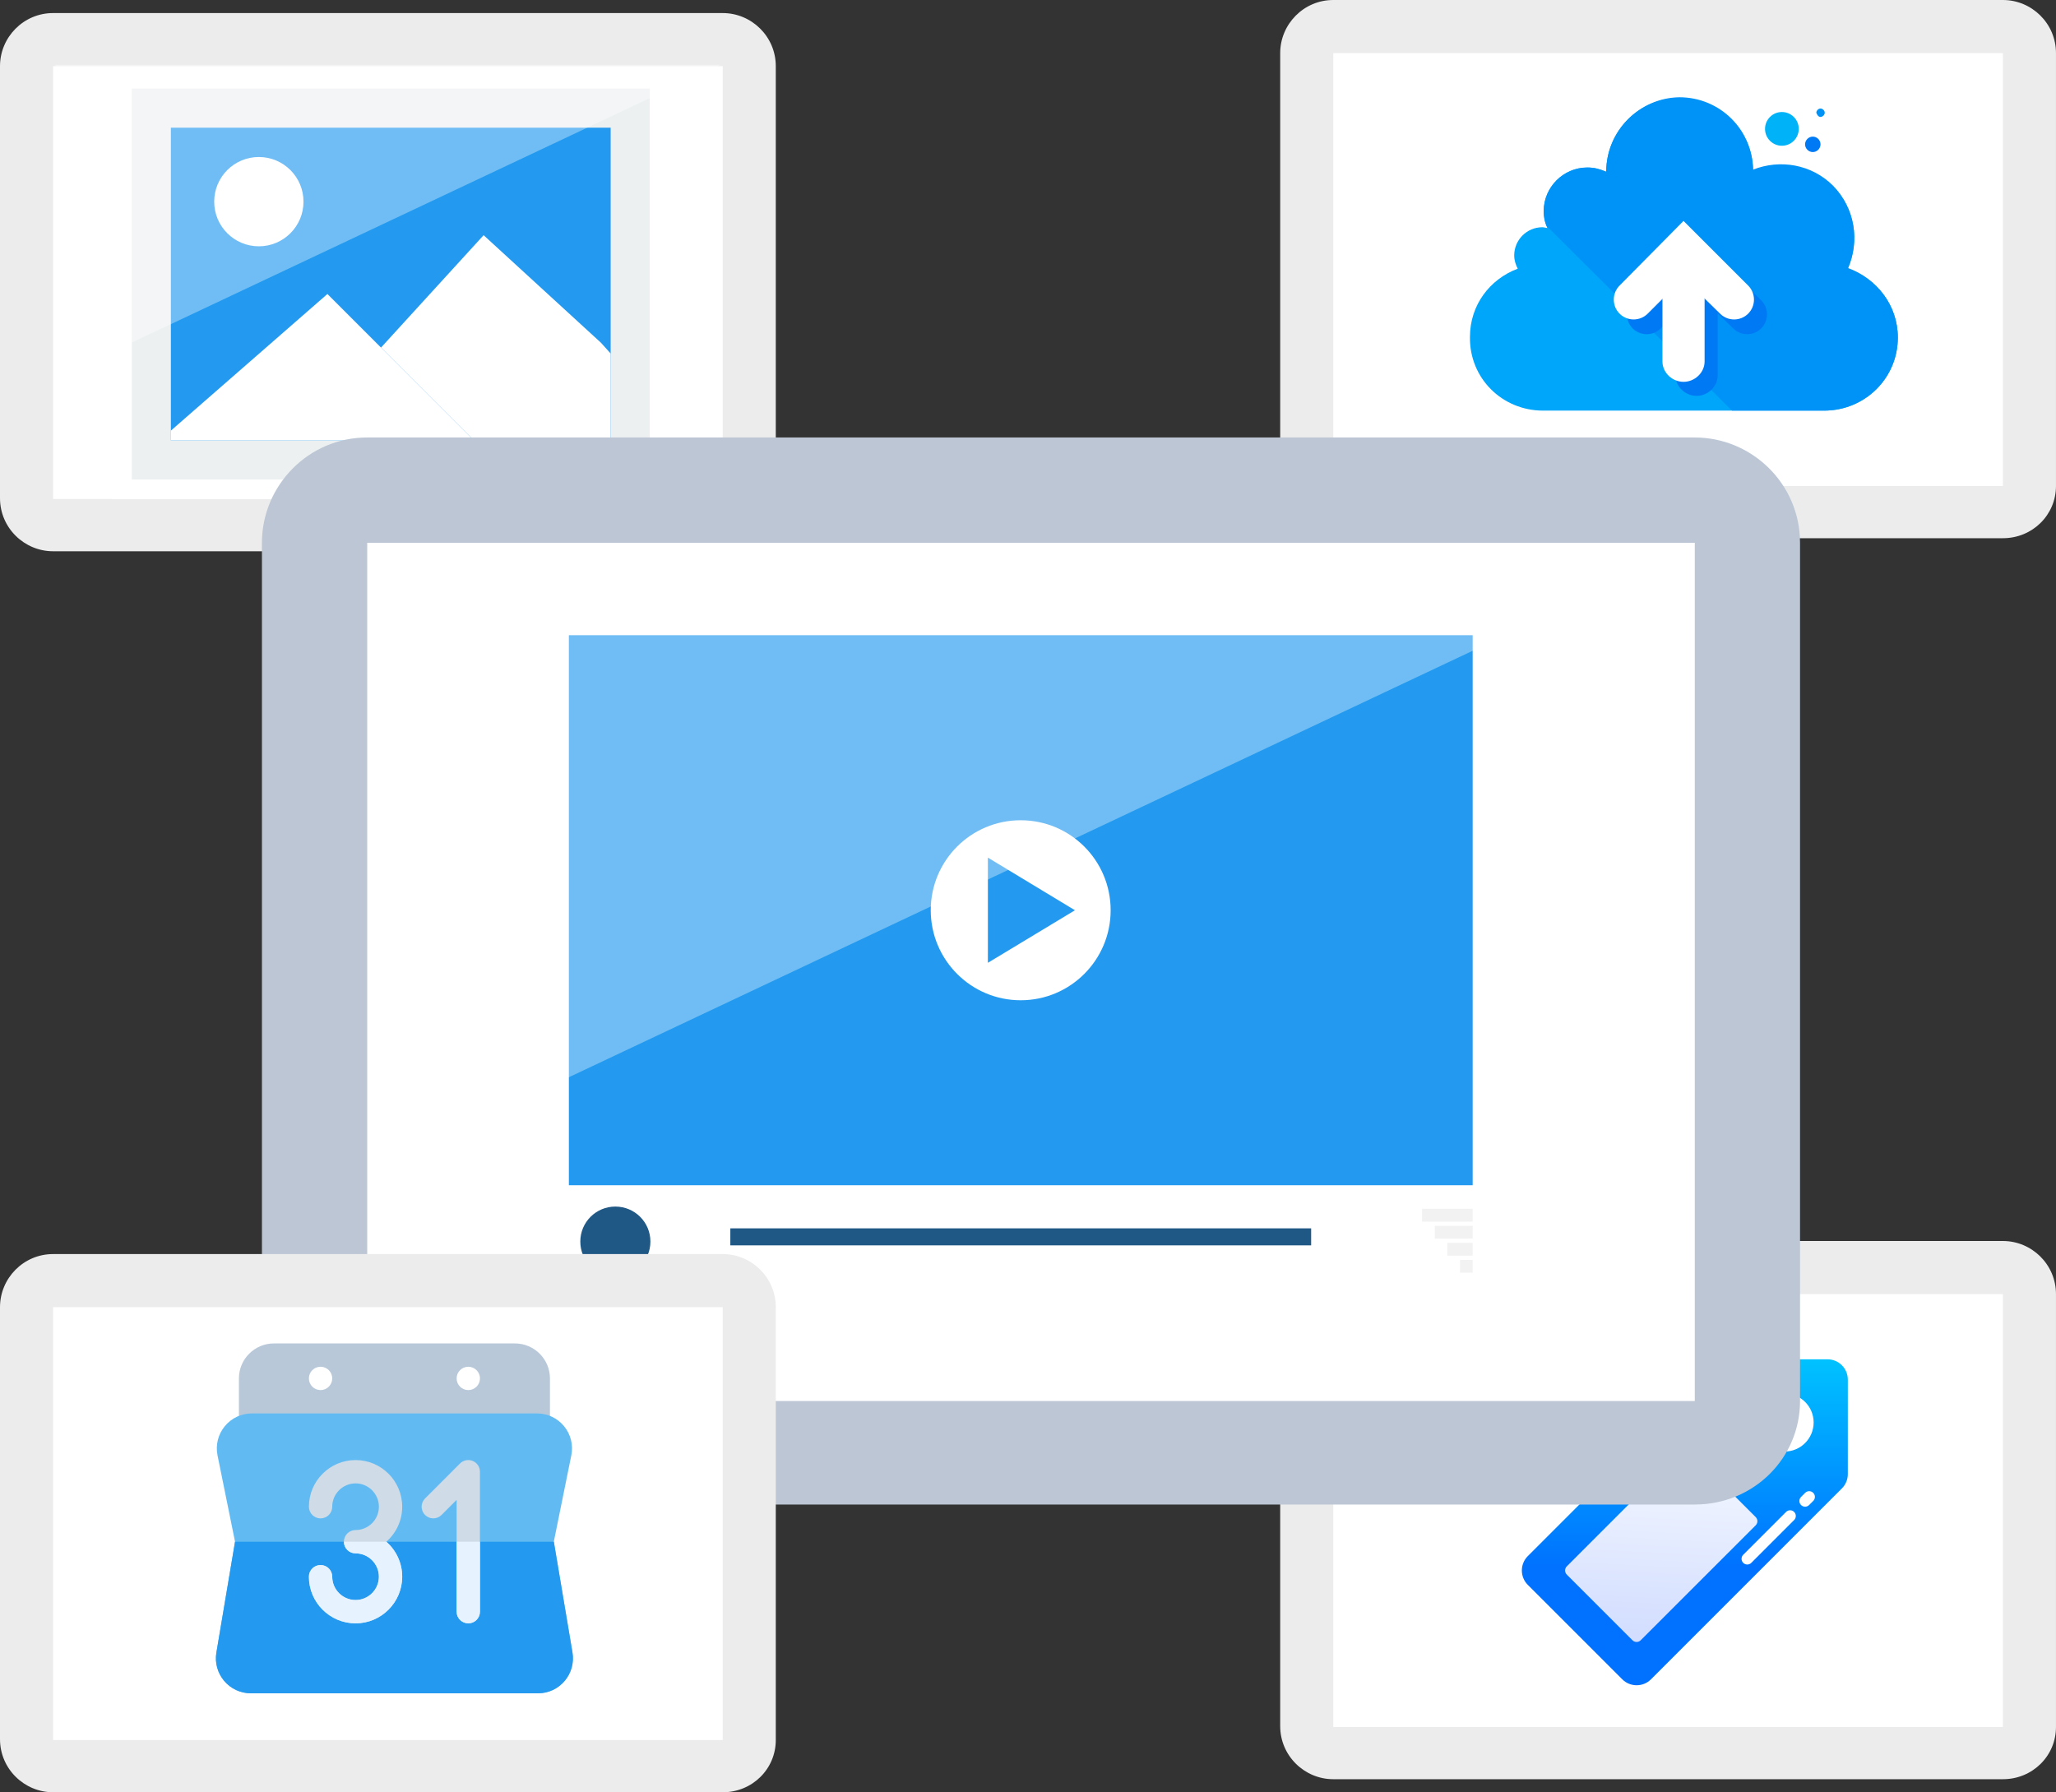 <?xml version="1.0" encoding="utf-8"?>
<!-- Generator: Adobe Illustrator 16.0.4, SVG Export Plug-In . SVG Version: 6.00 Build 0)  -->
<!DOCTYPE svg PUBLIC "-//W3C//DTD SVG 1.1//EN" "http://www.w3.org/Graphics/SVG/1.1/DTD/svg11.dtd">
<svg version="1.1" id="Isolation_Mode" xmlns="http://www.w3.org/2000/svg" xmlns:xlink="http://www.w3.org/1999/xlink" x="0px"
	 y="0px" width="157.388px" height="137.2px" viewBox="0 0 157.388 137.2" enable-background="new 0 0 157.388 137.2"
	 xml:space="preserve">
<rect x="0" y="0" width="157.388" height="137.2" fill="#333333" stroke="none"/>
<g>
	<path fill="#FFFFFF" d="M153.324,134.203h-51.191c-1.171,0-2.066-0.896-2.066-2.066v-33.07c0-1.172,0.896-2.066,2.066-2.066h51.191
		c1.17,0,2.066,0.895,2.066,2.066v33.001C155.391,133.238,154.426,134.203,153.324,134.203z"/>
	<path fill="#ECECEC" d="M153.324,136.2h-51.26c-2.203,0-4.064-1.791-4.064-4.063v-33.07C98,96.861,99.791,95,102.064,95h51.26
		c2.204,0,4.063,1.791,4.063,4.066v33.137C157.388,134.409,155.597,136.2,153.324,136.2z M153.324,99.066h-51.26v33.137h51.26
		V99.066z"/>
</g>
<g>
	<path fill="#FFFFFF" d="M153.324,39.203h-51.191c-1.171,0-2.066-0.896-2.066-2.066V4.065c0-1.171,0.896-2.065,2.066-2.065h51.191
		c1.17,0,2.066,0.895,2.066,2.065v33.001C155.391,38.238,154.426,39.203,153.324,39.203z"/>
	<path fill="#ECECEC" d="M153.324,41.2h-51.26C99.861,41.2,98,39.409,98,37.136V4.065C98,1.861,99.791,0,102.064,0h51.26
		c2.204,0,4.063,1.791,4.063,4.065v33.137C157.388,39.409,155.597,41.2,153.324,41.2z M153.324,4.065h-51.26v33.137h51.26V4.065z"/>
</g>
<g>
	<path fill="#FFFFFF" d="M55.324,40.203H4.133c-1.171,0-2.066-0.896-2.066-2.066V5.065C2.066,3.895,2.962,3,4.133,3h51.191
		c1.17,0,2.066,0.895,2.066,2.065v33.001C57.391,39.238,56.426,40.203,55.324,40.203z"/>
	<path fill="#ECECEC" d="M55.324,42.2H4.064C1.861,42.2,0,40.409,0,38.136V5.065C0,2.861,1.791,1,4.064,1h51.26
		c2.204,0,4.063,1.791,4.063,4.065v33.137C59.388,40.409,57.597,42.2,55.324,42.2z M55.324,5.065H4.064v33.137h51.26V5.065z"/>
</g>
<g>
	<g>
		<g>
			<rect x="9.341" y="6.034" fill="#ECF0F1" width="41.146" height="31.421"/>
			<path fill="#FFFFFF" d="M51.235,38.203H8.593V5.286h42.643V38.203z M10.09,36.706h39.649V6.782H10.09V36.706z"/>
		</g>
		<g>
			<rect x="12.333" y="9.026" fill="#239AEF" width="35.162" height="25.438"/>
			<path fill="#ECF0F1" d="M48.243,35.21H11.585V8.278h36.658V35.21z M13.081,33.713h33.666V9.773H13.081V33.713z"/>
		</g>
		<circle fill="#FFFFFF" cx="19.815" cy="15.437" r="3.418"/>
		<polygon fill="#FFFFFF" points="46.747,27.064 45.999,26.233 37.021,18.004 29.166,26.608 33.268,30.709 36.273,33.713 
			46.747,33.713 		"/>
		<polygon fill="#FFFFFF" points="13.081,33.713 36.273,33.713 33.268,30.709 25.064,22.505 13.081,32.965 		"/>
	</g>
</g>
<polygon opacity="0.35" fill="#FFFFFF" points="4.232,28.989 55.155,4.961 4.232,4.961 "/>
<g id="Price_Tag">
	
		<linearGradient id="SVGID_1_" gradientUnits="userSpaceOnUse" x1="-426.771" y1="392.709" x2="-426.771" y2="390.634" gradientTransform="matrix(8 0 0 -8 3543.144 3244.9)">
		<stop  offset="0" style="stop-color:#00C6FF"/>
		<stop  offset="1" style="stop-color:#0072FF"/>
	</linearGradient>
	<path fill="url(#SVGID_1_)" d="M139.896,104.055h-7.232c-0.412-0.001-0.809,0.163-1.101,0.456l-14.61,14.611
		c-0.606,0.607-0.606,1.593,0,2.2l7.232,7.23c0.607,0.607,1.592,0.608,2.199,0.001c0.001,0,0.002-0.001,0.002-0.001l14.609-14.609
		c0.293-0.291,0.458-0.688,0.457-1.101v-7.231C141.45,104.752,140.755,104.056,139.896,104.055z M136.611,111.117
		c-1.228,0-2.223-0.996-2.223-2.224c0.001-1.228,0.996-2.223,2.224-2.223s2.223,0.995,2.223,2.224
		C138.833,110.121,137.839,111.116,136.611,111.117L136.611,111.117z"/>
	<path fill="#FFFFFF" d="M133.445,119.638c-0.171-0.171-0.171-0.448,0-0.619l3.284-3.284c0.174-0.168,0.451-0.163,0.619,0.011
		c0.163,0.169,0.163,0.438,0,0.607l-3.285,3.285C133.893,119.808,133.616,119.808,133.445,119.638z M137.872,115.211
		c-0.172-0.171-0.172-0.447-0.001-0.618c0,0,0-0.001,0.001-0.001l0.313-0.313c0.171-0.171,0.448-0.171,0.618,0
		c0.172,0.171,0.172,0.448,0,0.619l-0.314,0.313C138.319,115.382,138.042,115.382,137.872,115.211z M131.415,106.512
		c-0.171-0.171-0.171-0.448,0-0.619l0,0l0.765-0.764c0.126-0.129,0.3-0.201,0.481-0.199h1.335c0.241,0,0.438,0.196,0.438,0.438
		s-0.196,0.438-0.438,0.438h-1.253l-0.707,0.707c-0.17,0.171-0.447,0.173-0.618,0.002
		C131.417,106.514,131.416,106.513,131.415,106.512L131.415,106.512z M136.073,105.805h-0.526c-0.241,0-0.437-0.196-0.437-0.438
		s0.195-0.438,0.437-0.438h0.529c0.241,0,0.438,0.196,0.438,0.438s-0.196,0.438-0.438,0.438H136.073z"/>
	
		<linearGradient id="SVGID_2_" gradientUnits="userSpaceOnUse" x1="-426.946" y1="391.594" x2="-427.048" y2="389.632" gradientTransform="matrix(7.998 0 0 -7.998 3542.045 3243.765)">
		<stop  offset="0" style="stop-color:#F3F7FF"/>
		<stop  offset="1" style="stop-color:#CDD9FF"/>
	</linearGradient>
	<path fill="url(#SVGID_2_)" d="M119.938,119.907l8.803-8.803c0.173-0.174,0.455-0.174,0.628,0l5.03,5.03
		c0.174,0.174,0.174,0.455,0,0.629l-8.803,8.802c-0.174,0.174-0.455,0.174-0.629,0l-5.029-5.03
		C119.765,120.362,119.765,120.081,119.938,119.907z"/>
</g>
<g>
	<path fill="#FFFFFF" d="M129.737,111.213H28.246c-2.321,0-4.097-1.776-4.097-4.097V41.551c0-2.322,1.775-4.096,4.097-4.096h101.491
		c2.32,0,4.097,1.773,4.097,4.096v65.429C133.834,109.301,131.922,111.213,129.737,111.213z"/>
	<path fill="#BCC6D4" d="M129.737,115.173H28.11c-4.369,0-8.059-3.552-8.059-8.057V41.551c0-4.371,3.552-8.061,8.059-8.061h101.627
		c4.371,0,8.057,3.551,8.057,8.061v65.698C137.794,111.622,134.242,115.173,129.737,115.173z M129.737,41.551H28.11v65.698h101.627
		V41.551z"/>
</g>
<g>
	<g>
		<g display="none">
			<rect x="92.598" y="140.333" display="inline" fill="#C6C6C5" width="45.075" height="29.109"/>
			<rect x="92.598" y="140.333" display="inline" fill="#B9B9B9" width="45.075" height="14.555"/>
			<g display="inline">
				<path fill="#F5F5F5" d="M195.703,147.471H34.568c-5.73,0-10.419-4.688-10.419-10.419V33.458c0-5.73,4.688-10.418,10.419-10.418
					h161.135c5.729,0,10.419,4.688,10.419,10.418v103.595C206.122,142.783,201.433,147.471,195.703,147.471z"/>
				<circle fill="#C6C6C5" cx="115.139" cy="137.242" r="3.528"/>
				<path fill="#BBC5D3" d="M206.122,126.853V27.834c0-2.637-2.045-4.795-4.544-4.795H28.693c-2.499,0-4.544,2.158-4.544,4.795
					v99.019H206.122z"/>
				<rect x="31.646" y="29.512" fill="#ECECEC" width="166.979" height="89.907"/>
			</g>
			<path display="inline" fill="#F5F5F5" d="M149.422,173.563H80.849v-2.387c0-2.39,1.938-4.326,4.326-4.326h59.921
				c2.39,0,4.326,1.937,4.326,4.326V173.563z"/>
		</g>
		<rect x="41.138" y="46.663" fill="#FFFFFF" width="74.002" height="52.791"/>
		<rect x="43.547" y="48.625" fill="#239AEF" width="69.187" height="42.107"/>
		<path fill="#1F5785" d="M49.789,95.042c0,1.484-1.201,2.686-2.683,2.686s-2.683-1.201-2.683-2.686
			c0-1.481,1.201-2.678,2.683-2.678S49.789,93.561,49.789,95.042z"/>
		<path fill="#FFFFFF" d="M85.021,69.681c0,3.802-3.079,6.89-6.886,6.89c-3.804,0-6.886-3.088-6.886-6.89
			c0-3.81,3.082-6.89,6.886-6.89C81.941,62.792,85.021,65.872,85.021,69.681z"/>
		<polygon fill="#239AEF" points="75.623,65.652 75.623,73.704 82.288,69.681 		"/>
		<rect x="55.907" y="94.031" fill="#1F5785" width="44.462" height="1.303"/>
		<rect x="108.86" y="92.535" fill="#F2F2F2" width="3.873" height="0.984"/>
		<rect x="109.836" y="93.841" fill="#F2F2F2" width="2.897" height="0.975"/>
		<rect x="110.79" y="95.142" fill="#F2F2F2" width="1.943" height="0.979"/>
		<rect x="111.766" y="96.449" fill="#F2F2F2" width="0.968" height="0.976"/>
	</g>
	<polygon opacity="0.35" fill="#FFFFFF" points="28.605,89.514 129.564,41.875 28.605,41.875 	"/>
</g>
<g>
	<path fill="#FFFFFF" d="M55.324,135.203H4.133c-1.171,0-2.066-0.896-2.066-2.066v-33.07C2.066,98.894,2.962,98,4.133,98h51.191
		c1.17,0,2.066,0.895,2.066,2.066v33.001C57.391,134.238,56.426,135.203,55.324,135.203z"/>
	<path fill="#ECECEC" d="M55.324,137.2H4.064C1.861,137.2,0,135.409,0,133.136v-33.07C0,97.861,1.791,96,4.064,96h51.26
		c2.204,0,4.063,1.791,4.063,4.066v33.137C59.388,135.409,57.597,137.2,55.324,137.2z M55.324,100.066H4.064v33.137h51.26V100.066z"
		/>
</g>
<path fill="#00A6F9" d="M141.46,20.569c0.915-2.098,0.539-4.625-1.129-6.292c-1.667-1.667-4.088-2.044-6.131-1.237
	c-0.055-3.066-2.528-5.54-5.648-5.54c-3.065,0-5.594,2.527-5.594,5.647l0,0c-0.538-0.215-0.914-0.323-1.452-0.323
	c-1.828,0-3.334,1.506-3.334,3.335c0,0.484,0.107,0.915,0.269,1.291c-0.107,0-0.215-0.054-0.377-0.054
	c-1.183,0-2.15,0.968-2.15,2.152c0,0.376,0.106,0.699,0.268,1.021c-2.15,0.807-3.656,2.797-3.656,5.217
	c-0.055,3.173,2.474,5.647,5.594,5.647h21.514c3.119,0,5.647-2.474,5.647-5.594C145.279,23.366,143.666,21.322,141.46,20.569z"/>
<circle fill="#00B3F9" cx="136.405" cy="9.866" r="1.291"/>
<path fill="#007AF4" d="M138.771,11.641c0.322,0,0.591-0.269,0.591-0.592c0-0.322-0.269-0.591-0.591-0.591s-0.592,0.269-0.592,0.591
	C138.18,11.372,138.449,11.641,138.771,11.641z"/>
<g>
	<path fill="#0093F7" d="M139.362,8.952c0.162,0,0.323-0.162,0.323-0.323c0-0.161-0.161-0.323-0.323-0.323
		c-0.161,0-0.322,0.162-0.322,0.323C139.094,8.79,139.201,8.952,139.362,8.952z"/>
	<path fill="#0093F7" d="M145.279,25.84c0-2.474-1.613-4.518-3.819-5.325c0.915-2.098,0.539-4.572-1.129-6.293
		c-1.667-1.667-4.088-2.043-6.131-1.237c-0.055-3.065-2.528-5.54-5.648-5.54c-3.065,0.054-5.594,2.582-5.594,5.701l0,0
		c-0.538-0.215-0.914-0.323-1.452-0.323c-1.828,0-3.334,1.506-3.334,3.335c0,0.43,0.054,0.753,0.214,1.129l14.2,14.146h7.046
		C142.751,31.434,145.279,28.959,145.279,25.84z"/>
</g>
<g>
	<path fill="#007AF4" d="M129.874,18.041l4.949,4.948c0.592,0.591,0.592,1.56,0,2.151c-0.592,0.592-1.561,0.592-2.151,0
		l-2.798-2.743l-2.742,2.743c-0.592,0.592-1.56,0.592-2.152,0c-0.591-0.591-0.591-1.56,0-2.151L129.874,18.041z"/>
	<path fill="#007AF4" d="M129.874,20.192c0.861,0,1.614,0.7,1.614,1.56v6.992c0,0.861-0.753,1.56-1.614,1.56
		c-0.86,0-1.612-0.699-1.612-1.56v-6.992C128.262,20.892,129.014,20.192,129.874,20.192z"/>
</g>
<g>
	<path fill="#FFFFFF" d="M128.874,16.912l4.949,4.948c0.592,0.592,0.592,1.56,0,2.151c-0.592,0.591-1.561,0.591-2.151,0
		l-2.798-2.743l-2.742,2.743c-0.592,0.591-1.56,0.591-2.152,0c-0.591-0.592-0.591-1.56,0-2.151L128.874,16.912z"/>
	<path fill="#FFFFFF" d="M128.874,19.117c0.861,0,1.614,0.699,1.614,1.56v6.993c0,0.86-0.753,1.56-1.614,1.56
		c-0.86,0-1.612-0.699-1.612-1.56v-6.993C127.262,19.762,128.014,19.117,128.874,19.117z"/>
</g>
<g>
	<path fill="#B8C8D9" d="M39.42,102.841H20.968c-1.477,0-2.679,1.202-2.679,2.678v3.572c0,0.493,0.401,0.893,0.893,0.893h22.023
		c0.493,0,0.894-0.399,0.894-0.893v-3.572C42.099,104.043,40.897,102.841,39.42,102.841z M24.539,106.412
		c-0.493,0-0.893-0.399-0.893-0.893s0.399-0.893,0.893-0.893s0.893,0.399,0.893,0.893S25.032,106.412,24.539,106.412z
		 M35.849,106.412c-0.493,0-0.894-0.399-0.894-0.893s0.4-0.893,0.894-0.893c0.492,0,0.893,0.399,0.893,0.893
		S36.341,106.412,35.849,106.412z"/>
	<path fill="#61BBF2" d="M41.181,129.625H19.206c-0.788,0-1.532-0.345-2.043-0.947c-0.509-0.601-0.729-1.394-0.598-2.172
		l1.427-8.487l-1.342-6.617c-0.157-0.789,0.045-1.601,0.556-2.223c0.511-0.623,1.266-0.98,2.071-0.98h21.832
		c0.807,0,1.561,0.357,2.072,0.98c0.511,0.622,0.713,1.434,0.555,2.223l-1.341,6.617l1.428,8.487l0,0
		c0.129,0.778-0.089,1.571-0.599,2.172C42.714,129.281,41.969,129.625,41.181,129.625z"/>
	<path fill="#239AEF" d="M43.225,128.678c0.51-0.601,0.728-1.394,0.598-2.172l-1.427-8.487H17.992l-1.427,8.487
		c-0.131,0.779,0.089,1.571,0.598,2.172c0.511,0.603,1.255,0.947,2.043,0.947h21.975C41.969,129.625,42.714,129.281,43.225,128.678z
		"/>
	<path fill="#CFDBE6" d="M36.189,111.837c-0.332-0.138-0.718-0.062-0.973,0.193l-2.678,2.679c-0.349,0.349-0.349,0.913,0,1.263
		c0.349,0.349,0.914,0.349,1.262,0l1.154-1.154v8.559c0,0.493,0.4,0.893,0.894,0.893c0.492,0,0.893-0.399,0.893-0.893v-10.715
		C36.741,112.301,36.523,111.975,36.189,111.837z"/>
	<path fill="#E6F3FF" d="M34.955,118.019v5.357c0,0.493,0.4,0.893,0.894,0.893c0.492,0,0.893-0.399,0.893-0.893v-5.357H34.955z"/>
	<path fill="#CFDBE6" d="M30.789,115.341c0-1.971-1.602-3.572-3.57-3.572c-1.971,0-3.572,1.602-3.572,3.572
		c0,0.493,0.399,0.893,0.893,0.893s0.893-0.399,0.893-0.893c0-0.985,0.802-1.786,1.787-1.786c0.983,0,1.785,0.801,1.785,1.786
		c0,0.984-0.802,1.785-1.785,1.785c-0.493,0-0.895,0.399-0.895,0.893s0.401,0.893,0.895,0.893c0.983,0,1.785,0.802,1.785,1.786
		s-0.802,1.785-1.785,1.785c-0.985,0-1.787-0.801-1.787-1.785c0-0.493-0.399-0.893-0.893-0.893s-0.893,0.399-0.893,0.893
		c0,1.969,1.602,3.571,3.572,3.571c1.969,0,3.57-1.603,3.57-3.571c0-1.065-0.47-2.024-1.213-2.679
		C30.318,117.365,30.789,116.407,30.789,115.341z"/>
	<path fill="#E6F3FF" d="M27.219,118.912c0.983,0,1.785,0.802,1.785,1.786s-0.802,1.785-1.785,1.785
		c-0.985,0-1.787-0.801-1.787-1.785c0-0.493-0.399-0.893-0.893-0.893s-0.893,0.399-0.893,0.893c0,1.969,1.602,3.571,3.572,3.571
		c1.969,0,3.57-1.603,3.57-3.571c0-1.065-0.47-2.024-1.213-2.679h-3.252C26.324,118.512,26.726,118.912,27.219,118.912z"/>
</g>
</svg>
